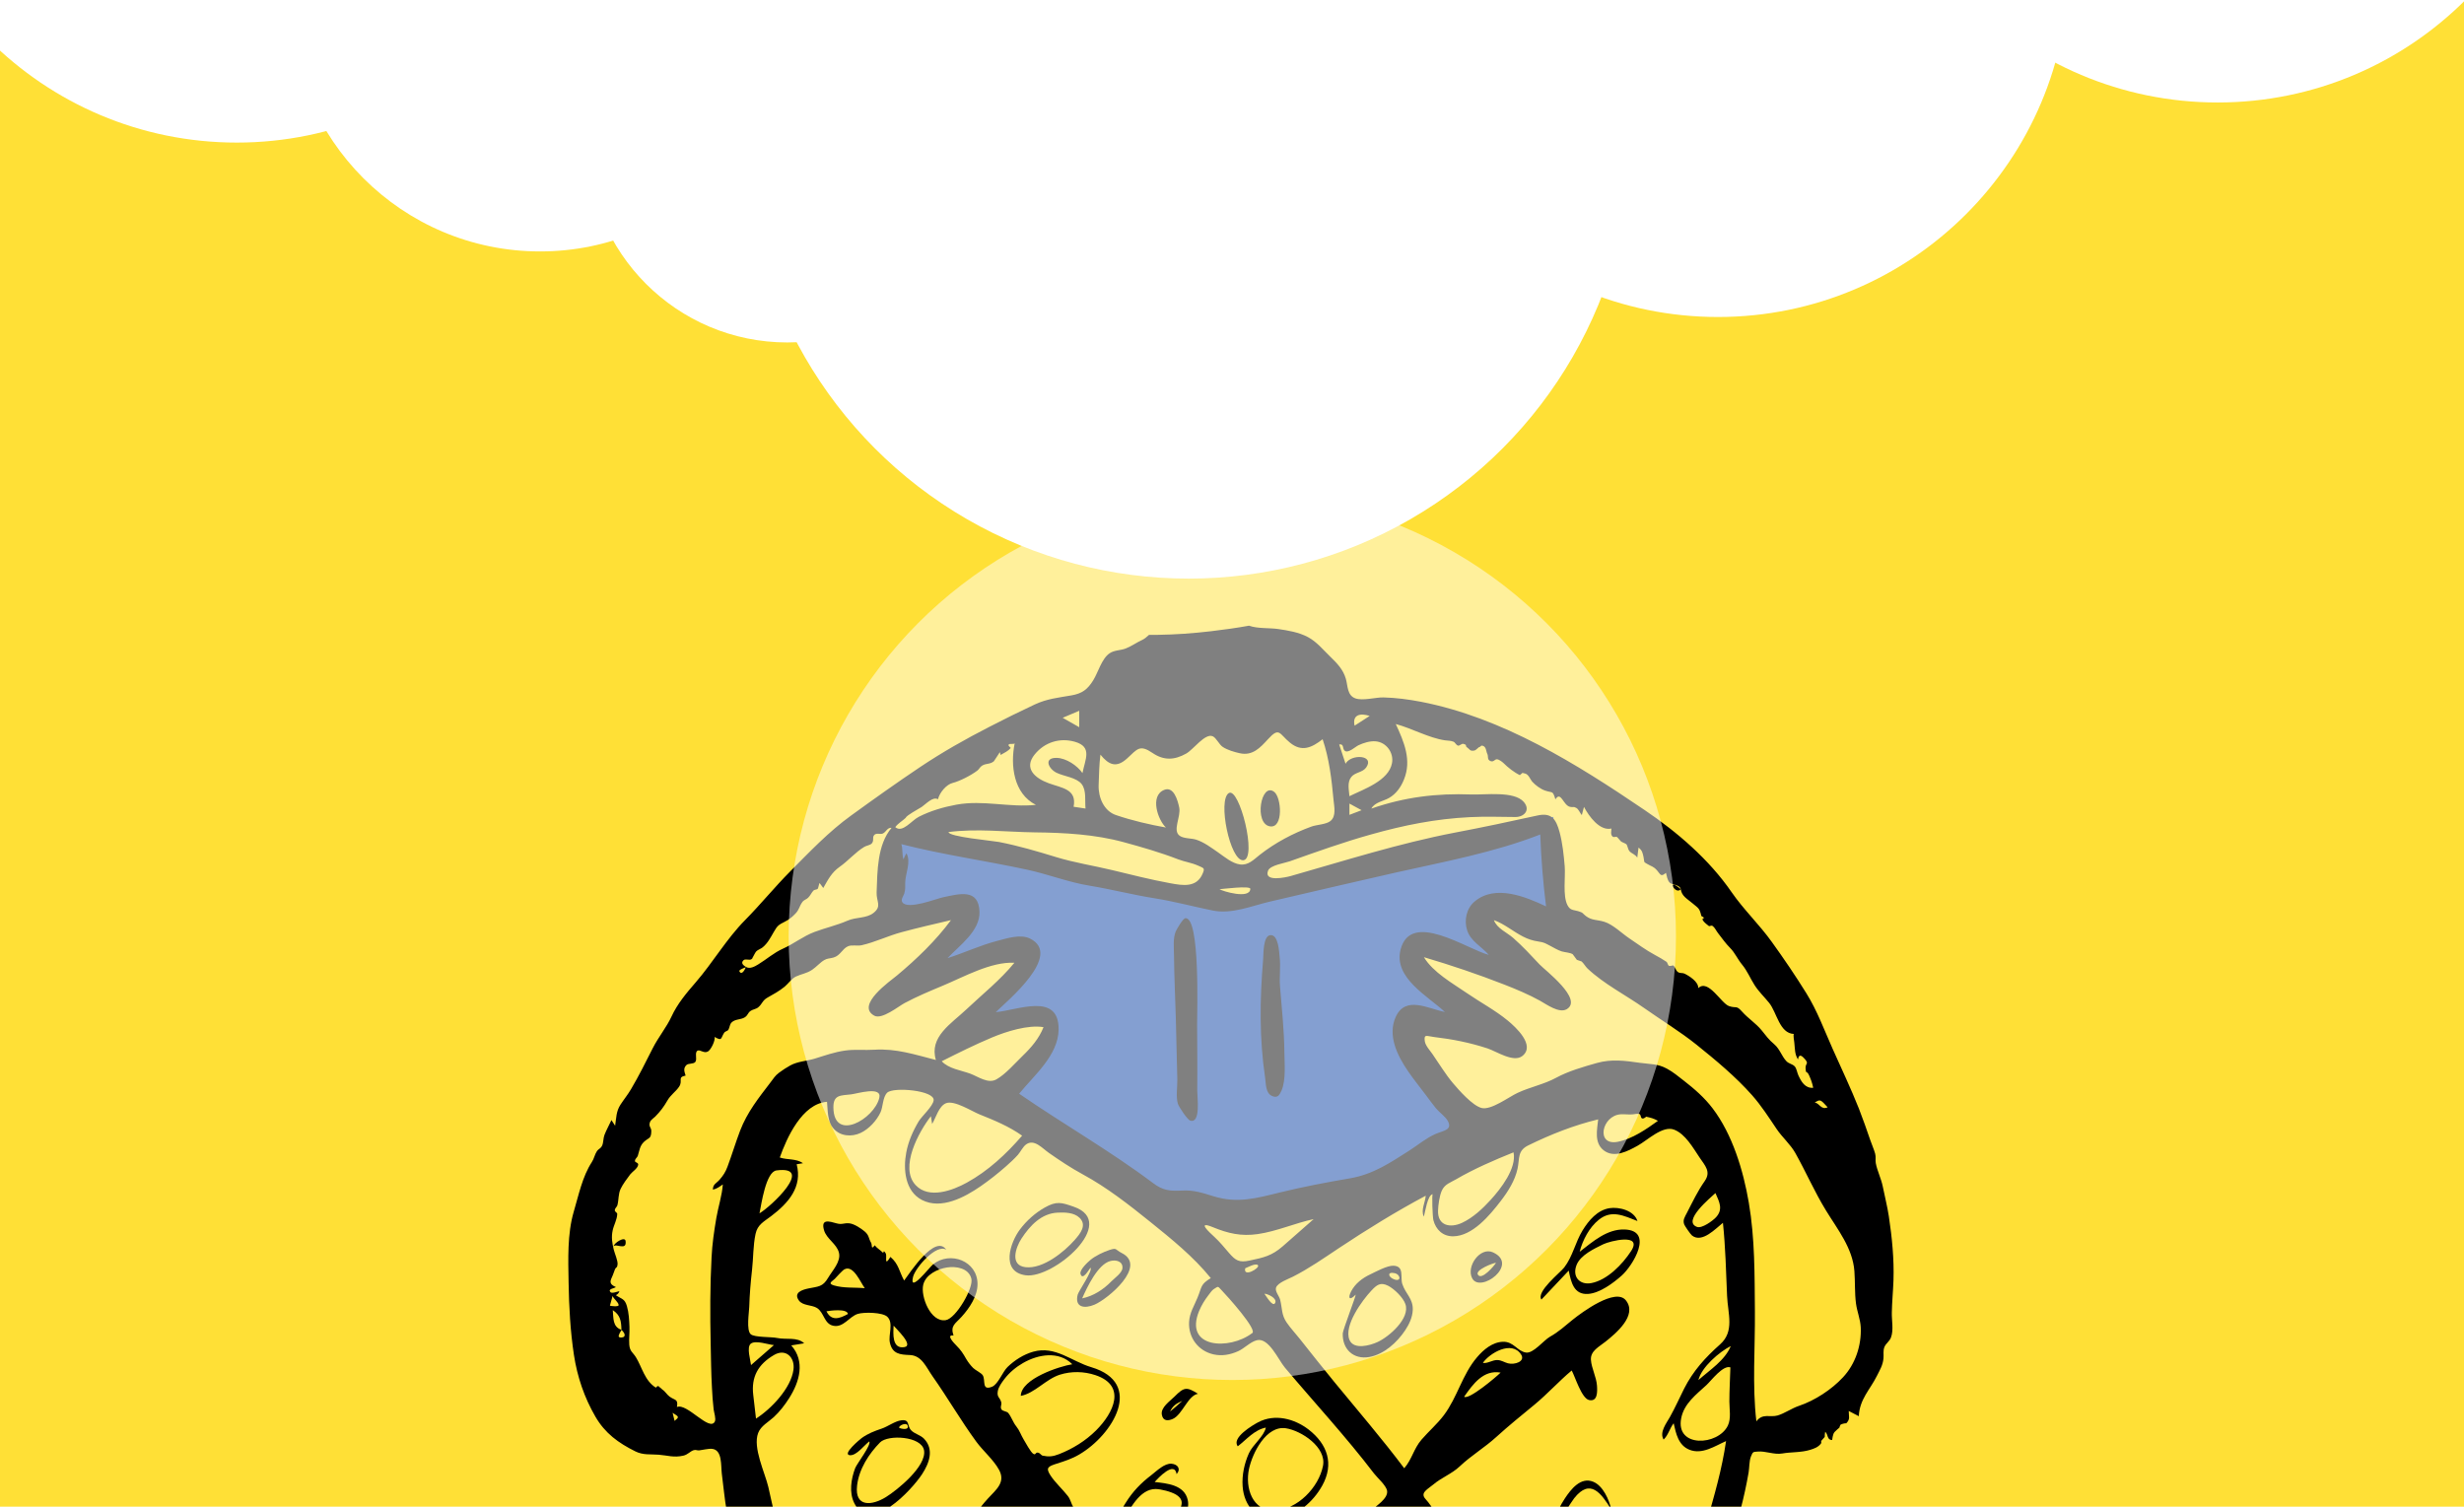 <?xml version="1.0" encoding="utf-8"?>
<!-- Generator: Adobe Illustrator 24.0.1, SVG Export Plug-In . SVG Version: 6.00 Build 0)  -->
<svg version="1.1" id="Layer_1" xmlns="http://www.w3.org/2000/svg" xmlns:xlink="http://www.w3.org/1999/xlink" x="0px" y="0px"
	 viewBox="0 0 3871 2367" style="enable-background:new 0 0 3871 2367;" xml:space="preserve">
<style type="text/css">
	.st0{fill-rule:evenodd;clip-rule:evenodd;fill:#FFE036;}
	.st1{fill-rule:evenodd;clip-rule:evenodd;fill:#FFFFFF;}
	.st2{fill-rule:evenodd;clip-rule:evenodd;fill:#093FA2;}
	.st3{fill-rule:evenodd;clip-rule:evenodd;}
	.st4{fill-rule:evenodd;clip-rule:evenodd;fill:#FFFFFF;fill-opacity:0.5;}
</style>
<title>composition-14</title>
<desc>Created with Sketch.</desc>
<g id="composition-14">
	<rect class="st0" width="3871" height="2367"/>
	<circle id="Oval" class="st1" cx="848.5" cy="2.5" r="392.5"/>
	<circle id="Oval_1_" class="st1" cx="1237" cy="224" r="314"/>
	<circle id="Oval_2_" class="st1" cx="1867.5" cy="212.5" r="696.5"/>
	<circle id="Oval_3_" class="st1" cx="2699" cy="-53" r="551"/>
	<circle id="Oval_4_" class="st1" cx="3484" cy="-390" r="551"/>
	<g id="Character_x2F_reading" transform="translate(-7, 578)">
		<path id="Accent" class="st2" d="M1411.4,737.4c-2.7,43.7-5.4,87.4-8,131.2c17.2-5,126.7-37.2,120-4.5
			c-4.9,23.4-35.6,48.8-51.3,65.1c-14.4,15-29.3,29.6-44.5,43.8c28-10.7,56.3-20.9,84.7-30.4c21.5-7.2,43.2-14.2,65.3-19.6
			c8.2-2,30.3-10.2,38-4.6c20.3,14.6-90,122.4-105.1,137.5c21.4-9.9,43.2-19,65.5-26.7c16.1-5.6,65.7-27,79.9-8.7
			c15.2,19.5-22.5,64.3-32.9,78.6c-15,20.4-31.2,39.9-48.2,58.6c70.8,63.6,154,120.1,242.5,155.3c64.9,25.8,128.7,32.3,197.2,18.2
			c70.4-14.5,137.9-42.4,202-74.3c37.7-18.7,74.9-39,110.3-61.7c-14.6-17.8-28.8-35.9-42.6-54.3c-19.7-26.3-43.8-55-55-86.3
			c-11-30.6,30.2-24.6,49.9-23c28.6,2.4,57.1,7.5,85.1,13.6c-19.8-13.8-39.3-28.1-58.3-42.9c-24.8-19.3-58-41.1-74.2-68.8
			c-14.3-24.4,17.1-18.2,31.6-15c34.6,7.6,68.3,20.6,101.3,33.3c24.2,9.3,48.2,19,72,29.2c-14.8-12.8-29-26.3-42.7-40.2
			c-18.4-18.7-43.3-41.6-51.6-67.4c-16.8-52.5,96.4-12.9,115.7-4.8c-3.6-54.4-7.1-108.9-10.7-163.3
			c-149.9,39.9-299.8,79.8-449.7,119.6c-16.2,4.3-36.5,13.7-53.4,14.2c-15.3,0.5-33.8-6.4-48.7-9.3L1624.1,778
			C1553.2,764.4,1482.3,750.9,1411.4,737.4"/>
		<g id="Ink" transform="translate(815.488, 150.239)">
			<path class="st3" d="M2238.6,2410.4c-35.6-48.3-85.8-85.9-133.3-122.2c-21.5-16.4-45.2-28.8-66.9-45.2
				c-24.6-18.6-49.5-36.5-77-50.6c-52.2-26.6-109.1-45.1-158.3-76.5c-24-15.3-50.3-30.1-72.9-47.3c-9.9-7.6-18.7-17.2-27.6-25.9
				c-8.3-8-26.2-19.7-29.5-31.5c13.9-2.3,21.7-15.7,34.1-17.1c4.1-0.5,29.6,6.3,26.1-6.1c9.3-0.2,10.3-0.4,18.1-2.4
				c3.2-0.8,7,0.5,10.3-0.7c5-1.8,8.4-6.8,13.4-8.8c3.6-1.4,16.8,0.2,18.8-1.6c5.5-4.7-0.3-4.3-3.6-10.1c10.7-0.3,18,5.1,28.7-0.6
				c3.3-1.7,6-5.8,9.2-7.8c5.6-3.7,7.6,2,11.4-5.6c3.6,10.6,3.5,7.7,12.1,4.5c8.6-3.1,14.8-5.3,24.6-6.1c23.4-1.9,46.9,1,70.2-0.7
				c8.5-0.6,15.8-2.5,24.3-1.4c7.5,1,5.2,6.2,11.4-0.8c1.4-1.6-3.2-6.1-1-8.4c1-1,4.2-0.3,5.4-0.8c10.9-4.8,10.9,1.9,12.9,10.5
				c6.4-1.5,12.9-2.9,18.5-6.6c-2.8-2.5-7.5-5.3-4.8-9.8c9.2,3.5,15.2,1.9,10.6,12c9.3,3.1,11-0.9,19.3-1.8
				c4.9-0.5,11.8,2.5,15.9-1.4c4.5-4.3-2.6-9,5.6-12.7c1.7,0.9,2.9,2.2,3.8,3.9c4.4,1.3,3.6,3.1-2.4,5.2c16.2,8.4,12.4-1,19.2-10.9
				c1.6-2.3,8.6-9.4,11.8-6c4.9,5.2-5.1,6.9-2.9,12c3.7,9,16.5-2.5,20.5-7.1c3-3.4,4.2-10,7.4-12.6c4.5-3.6,10.9,1.9,16.5,1
				c25.6-4.5,49.7-38.9,30.5-61.9c-5.2-6.2-9.6-5-15.7-8.9c-6.1-3.9-9.5-10.5-14.4-16c-11.2-12.6-24.9-22-40.5-28
				c-36.3-14-75.3-24.2-113.4-31.7c-17.6-3.5-36.4-8.8-54.4-8.8c-10.6,0-26.6,8.3-36.6,4.3c-19.3-7.7,9-47.1,13.7-59.8
				c13.8-37.4,24.1-77.3,30.9-116.5c1.3-7.7,0.8-17.6,3.6-25c3.2-8.4,3.9-7.2,10.7-7.9c12.3-1.2,25.7,5.2,38.5,3
				c14.2-2.5,29.5-1.3,43.8-5.7c6.6-2,12.7-4.2,17-9.8c1.4-1.7-0.2-3.3,0.7-4.5c0.3-0.4,5.2-5.7,5.3-6c0-2.7,0.2-5.4,0.7-8.1
				c5,4.1,2.5,12.8,10.9,13c1.5-9.2,1.5-11.1,7.6-16.2c-0.5,0.4,4.6-3.9,3.9-3.4c0.3-1.6,0.9-3.2,1.8-4.6c2.8-1.4,5.8-2.1,9-2.2
				c6.5-6.7,3.8-10.3,3.8-19.3c5.3,2.7,10.5,5.5,15.8,8.2c1.3-26.8,17.6-41.5,28.4-63.2c4.6-9.3,9.3-16.5,10.4-27.6
				c0.6-6.4-1-12.1,1.6-18.2c2.4-5.5,7.8-8.5,10.1-14.5c4.5-11.8,1.1-26.9,1.4-39.1c0.3-17,2-33.9,2.6-50.9
				c1.1-33.3-2.3-67.6-7.3-100.6c-2.4-15.8-6.4-31.1-9.5-46.7c-2.6-12.8-8.8-24.8-11-36.8c-0.9-5,0.5-9.4-1-14.9
				c-2-7.2-5.3-14.3-7.7-21.4c-5.7-16.5-11.4-33-17.8-49.3c-12.5-31.5-27.1-62.1-40.9-93.1c-13.3-29.7-24.4-60.4-41.7-88.2
				c-17-27.4-35.3-54.3-54.1-80.4c-19.5-27.3-44.2-50.7-63.2-78.2c-35.6-51.7-85.2-94.3-137.1-129.4
				c-107.1-72.6-222.8-145-351.2-169.9c-19.4-3.7-39-6.3-58.7-6.8c-12.2-0.3-32.5,5.6-44.1,1.5c-13-4.6-11.8-19.2-15-30.6
				c-4.2-14.7-13.6-24.3-24.3-34.7c-11.3-10.9-21.5-23.7-35.5-31.1c-14.2-7.5-31-10.3-46.8-12.6c-13.2-1.9-32.6-0.4-45.5-5.2
				c-19.8,3.6-39.7,6.3-59.7,8.7c-27.9,3.3-56,5.3-84.1,5.7c-4.4,0.1-8.9,0.1-13.3,0c-3.7,3.5-7.5,6.5-10.8,8
				c-8.8,4-16.8,9.9-25.8,13.4c-8.1,3.2-18,2.5-25.3,7.5c-12.7,8.6-18,30-25.8,42.5c-8.8,14.2-17.3,20.8-34.2,23.7
				c-21.1,3.7-38.1,5.2-57.7,14.3c-24,11.2-47.7,23-71.2,35.1c-38,19.5-73.4,39.5-108.7,63.1c-36.9,24.7-72.9,50.4-108.5,76.2
				c-35.3,25.5-64.9,56.8-95.5,87.6c-24.8,24.9-46.5,51.8-71.1,76.7c-29.1,29.4-50.5,66.5-77.5,97.7c-14.8,17.1-28.9,33.8-38.2,54
				c-7.5,16.3-20.6,32.3-29.3,49.4c-11.1,21.9-21.7,43.4-34.2,64.5c-5.1,8.7-11.2,16.1-16.6,24.4c-6.9,10.6-6.5,20.8-8.4,33.1
				c-1.9-3-3.9-6-5.8-8.9c-3.5,7.7-7.8,15.3-10.9,23.2c-2,5-1.6,12.2-3.6,16.6c-2.5,5.5-5.5,4.8-8.5,9.4c-3.3,4.9-4.3,11.6-7.8,16.8
				c-14.9,22.9-20.7,51.9-28.4,77.9c-10.3,35-8.7,75.2-8.1,111.3c0.6,38.1,2.7,76.2,8.4,113.9c5.2,34.1,16.3,66.9,33.7,96.8
				c15.1,26.1,36,41.3,62.8,54.6c12.3,6.1,23.7,4.2,36.6,5.2c14.1,1.1,23.7,4.9,38.7,1.5c7.2-1.6,10.6-6.8,16.3-8.6
				c3.5-1.1,5.4,0.7,8.8,0.3c4.8-0.6,14.9-3,20.2-2.4c16.3,1.8,13.6,26.5,15.2,39.1c2.5,19.4,4.3,39,7.6,58.3
				c7,40.6,22.2,78.5,31.1,118.4c-41.5,5.1-77.1,12.8-115.9,28.5c-39,15.7-78.4,21.1-119.5,28.9c-38.4,7.3-75.3,21-106.1,45.8
				C8,1878.6-7,1892.1,3.6,1911.3c6.8,12.2,19,15.3,29.5,22.4c2.1-2.7-4-8.4-5.2-10c8.9,1.8,8.6,5.9,15,9.5c5.6,3.1,10.3,3,16.5,5.2
				c15.1,5.4,22.5,18.9,37.4,22.7c4.7,1.2,10.8,4.1,15.6,4.9c5.8,1,10.1-1.5,15.9-0.5c3.2,2.1,6.6,3.6,10.2,4.5
				c2.4-1.1,4.8-2.3,7.1-3.5c8.4,0.9,13.6,6.2,20.4,10.5c0.5-5.5-0.2-11.1,5-14.7c2,5.3-1.2,8.7,4.3,12.3c7,4.6,16.2-1.2,22.4-4.1
				c1.8,17.7,42.7,16.6,55.7,16.4c18-0.3,35.9-7.5,54-3.5c9.2,2,19.1,4.1,28.3,6.8c11.1,3.2,24.5,6,35.4,10
				c4.3,1.6,9.6,6.7,14.3,6.3c3.7-0.3,4.7-5.7,8.9-5.5c4.8,0.2,6.5,5.6,10.7,7.2c6.3,2.4,12-2.2,18,0.1c2.1,0.8,5,4.4,7.8,5.6
				c4.2,1.8,12.4,1.8,17,2.7c6.6,1.2,12.4,0.4,18.1,0.8c4.5,0.3,4.4,3.4,6.6,3.6c2.5,0.2,6.8-8.3,10.2-9.6
				c4.9-1.8,13.7,2.5,18.7,3.3c-36,48.8-79.4,91.9-126.4,129.6c-50.7,40.7-102.7,81.4-157.1,117.1c-49.4,32.4-97.2,60.5-135.5,106.2
				c-32.3,38.6-83.7,79.9-75.8,135.8c7.9,55.9,68.6,78.6,117.3,89.3c61.2,13.4,124.2,8,185.5,15.6c26.2,3.2,55.2,1.5,81.6-1.2
				c31.1-3.2,57.8-23.5,84.5-38.2c48.1-26.4,89.2-61.7,136.6-88.9c59.3-34.1,118-70.2,183.1-93c30.3-10.6,61.4-22.7,85.8-44.6
				c3.6-3.3,6.3-8.2,10.4-10.8c7-4.6,8.8,0.1,12.9-1.3c3.1-1.1,6.1-4.4,8.8-5.4c6.8-2.6,9.9-1.5,17.5-1.5
				c-6.6-3.8-12.6-13.5-5.8-21.5c11.7-13.6,13.7,8.1,18,13.2c3.7-4.8,2.3-9,1.3-14.4c3.1,2.1,6.3,4.1,9.4,6.2
				c-2.2-10.5-0.1-20.1,5.5-29.3c5.1-8.4,6.4-7.2,7.8-18.9c15.9,14.5,19-20.7,20.5-33.6c1.4-12.5,0-21.4,8.2-32.3
				c8.8-11.7,22.2-19.1,33.4-28.2c17.7-14.4,37.1-32.5,61.5-18.7c19.3,10.9,29.8,37.5,47.8,51.2c11,8.3,22.5,9.2,29.5,22
				c5.7,10.4,7.5,22.9,12.8,33.6c12.9,25.9,31.5,55.6,52.8,75.5c19.8,18.5,45.1,18.4,68.3,29.9c22.9,11.4,46.7,23.7,70.9,31.9
				c26.5,9,55,12.8,80.8,23.7c13.3,5.6,25.1,14.1,38.5,19.4c14.4,5.8,29.6,9.9,44.2,15.2c57.9,21,114.6,46.8,175.4,58.5
				c27,5.2,52,19.2,79.1,22.2c11.7,1.3,21.2,2.9,32.6,5.8c17.9,4.6,14.1,7,20.7,21.9c10.8,24.6,37.3,10,57.7,10.6
				c32.7,1,64.9-4.3,97.5-4.5c57.1-0.4,112-6.9,167.2-25.6C2221.6,2518.3,2284.6,2473,2238.6,2410.4z M1851.8,1715
				c-13.7,29.3-26.1,64.6-51.4,86.2c-5.6,4.7-29.2,23.2-38.2,20.1c-7.6-2.6-3.4-18-2.1-24.7c6.7-33.5,18.4-54.6,45.6-76
				c11.3-8.9,25.7-20.2,40.2-22.4C1861.6,1695.9,1857.1,1703.7,1851.8,1715z M1872.2,1664.6c-6.4,22.1-13.1,16.4-33.2,20.7
				c-20.2,4.3-34.1,21.4-51.9,30.6c6.2-13,10-28.9,20.3-39.5c2.4-2.4,17-7.3,8.7-12.9c-7.3-4.9-17.8,11.1-20.9,15.5
				c-15.4,21.5-26.1,47.8-35,72.6c-4.4,12.2-7.9,24.6-9.9,37.3c-1.8,11.4,0.1,23.3-1.7,34.4c-3,17.9-27.3,17.9-41.9,22.6
				c-13.2,4.2-26.4,8.7-40.1,10.9c-11.9,1.9-24.2-1.6-35.7,0.7c-12.5,2.5-18.1,9.9-32.3,8.3c-11.6-1.4-22.4-6.7-34.1-7.2
				c-11-0.5-21.9,3.3-32.8,0.2c-11-3.1-10.5-4.3-8-15.1c1.6,2.9,3.1,5.8,4.7,8.7c4.4-3.4,7.4-13.9,10.1-18.8
				c4.2-7.6,7.6-10.3,6-19.7c-2.3-14-14.9-24-17.8-37.3c-3-13.9,7.3-25.3,13.4-36.9c8.3-15.9,8.2-27.7,1.2-44.1
				c5.3,1.4,10.5,2.8,15.8,4.2c-7.2-15.6-31.6-9.3-43.9-4.7c-6.2,2.3-15.9,11.5-22.5,11.2c-9.1-0.3-13.8-12.3-17.8-18.9
				c-11.3-19.1-24.2-37.9-37.6-55.6c-3.7-4.9-8.5-8-7.2-13.5c1.1-4.7,11.6-11.4,15.1-14.3c12.8-10.9,29.2-16.9,41.3-28.3
				c18.2-17.3,39.3-29.6,57.9-46.6c19.4-17.6,39.4-33.8,59.7-50.5c20.5-16.9,38.3-36.8,58.6-53.8c5.3,9.6,15.5,43.7,27.2,46.4
				c13.6,3.1,13.2-13,12.5-22.7c-1-13.8-8.6-27.2-9.5-40.4c-0.9-14.1,12.7-20.4,22.9-28.6c15.8-12.6,50.8-41.3,32-64.9
				c-16.2-20.3-68.9,18.7-83.5,30.4c-12.4,10-21.9,19-35.8,26.8c-9.8,5.5-26.2,26.8-37.8,24.8c-13.8-2.3-19.2-17.4-36-16.9
				c-16.5,0.5-30.5,12.3-40.7,24.3c-23.1,26.9-31,63-52.1,91c-10.4,13.8-23.8,25.3-35.1,38.4c-12.4,14.4-15,30.9-27.2,45
				c-34.9-46.5-72.9-90.5-109.7-135.4c-18.4-22.4-36.4-45.2-54.4-67.9c-6.7-8.5-14.3-16.5-20.5-25.5c-8.5-12.3-6.9-22.1-10.3-35.8
				c-1.5-6.1-8.4-13.3-6.5-19.1c2.5-7.8,19.9-13.9,26.2-17.1c25.7-13,48.9-29.3,72.8-45.2c44.3-29.4,89.1-57.1,136.2-82.2
				c-0.8,10.8-7.9,22.1-3.1,32.9c2.2-6.3,5.7-34.1,14.1-35.3c-1.6,0.2-0.3,35.7,1,40.8c3.9,15.1,15,25.5,31,25.4
				c30.5-0.2,57.8-33.3,74.7-55.3c11.5-14.9,22.5-32.2,26.5-50.8c3.6-16.7-0.4-28.3,17-36.8c35.6-17.4,71.6-31.6,109.7-40.8
				c-1.7,16.4-6.5,36.6,8.5,48.5c16.5,13,38.1,1.4,53.6-7.2c15.4-8.5,39.1-32,57.1-25.2c17.8,6.7,30.1,29,40.1,43.8
				c8.8,13,18.3,22.4,8.1,37c-11.4,16.3-18.8,32.2-27.9,49.8c-3.5,6.8-6.8,11.2-4.4,18.2c0.8,2.3,9.9,15.7,12.4,17.6
				c15.8,12.3,37.2-11.1,48.5-20c4,38.3,4.9,76.4,6.5,114.7c1.2,28.1,12.1,55.8-11,76.3s-42.3,41.6-56.4,69.4
				c-7.5,14.9-14.2,30.1-22.4,44.7c-5.4,9.7-16.9,24-9.9,35.4c7.4-7,9.6-17.7,15.8-25.6c3.7,16.4,7.4,34.6,24.8,41.6
				c20,8,39.8-5.8,57.5-13.6C1896.9,1579.4,1884.6,1622.1,1872.2,1664.6z M1516.6,1755c-4.8-8.6-17.9-21.5-15-32.6
				c2.3-8.5,22.7-19.9,31.2-15C1544.2,1713.9,1527.7,1756.4,1516.6,1755z M1478.5,1795.5c-15,0.8-7.5-21.7-6.1-30.8
				C1476.1,1771,1495.2,1794.5,1478.5,1795.5z M1549,1428.1c-7.2,7.2-50.3,43.5-57.3,37.9C1505.8,1445.9,1522,1423.4,1549,1428.1z
				 M1521.1,1412.9c10.5-15.3,45.3-36,60.1-13.2c7.1,11-10.2,16.6-20.7,13.8c-5.6-1.5-10.2-4.9-16.4-5.1
				C1536.3,1408,1528.6,1414.2,1521.1,1412.9z M1406.4,1671.8c-8,19.1-71.9,46.8-60,8.3c5.3-17.1,10.2-30,30.2-31.3
				C1388.1,1648,1413.5,1655,1406.4,1671.8z M1154.6,1252.1c-16.2,3.4-21.7,0.3-32.4-12.1c-7.2-8.4-14.3-17.1-22.5-24.7
				c-8.3-7.7-28.9-26.3-2.7-15.6c23.9,9.8,44.3,14.6,70.6,10.8c30-4.4,58-17.1,87.7-23.5c-16.2,14.2-32.4,28.5-48.6,42.7
				C1189.4,1244.8,1176.4,1247.5,1154.6,1252.1z M1194.8,1318.7c-3.7,7.4-14.2-11.1-16.9-14.5
				C1182.8,1304.2,1198.5,1311.2,1194.8,1318.7z M1147.8,1264.2c3.3-1.1,17-9,20.1-4.6S1144.2,1279.4,1147.8,1264.2z M1158.3,1366.4
				c-35.5,26.7-107.1,23.8-83-35c3.7-8.9,8.8-17.3,14.7-24.9c2-2.5,5.5-7.8,8.3-9.5c7.9-4.8,5.7-5.3,13.2,2.6
				C1118.1,1306.4,1169,1362.4,1158.3,1366.4z M677.5,1005c13-5.4,40.9,12.7,52.7,17.4c23.2,9.3,46.6,18.9,67.1,33.5
				c-25,28.9-53.3,55.3-86.9,73.8c-22.1,12.2-59.4,26.2-80.3,4c-26.2-27.8,5.3-84.6,23.9-108.4c0.6,4.1,1.2,8.2,1.9,12.2
				C661.7,1028.1,666.3,1009.7,677.5,1005z M671,939c26.1-13.1,52.3-26.2,79.3-37.5c22.3-9.3,56.2-20.1,80.6-16.1
				c-6.9,17.7-19.4,32.2-32.9,45.2c-11.9,11.5-26.8,28.9-41.2,36.9c-13.1,7.3-28.3-4.3-41.2-9.1C701.3,953.2,681.8,950.7,671,939z
				 M792.6,990c23.5-29,61.5-60.3,62-100.8c0.8-59.6-65.4-29.9-98.7-27.4c17.6-17.3,106-89.8,53.7-115.6c-15-7.4-36.4-0.2-51.5,3.7
				c-26.8,6.9-51.7,18.8-78,27.1c18.8-20,51.3-42.7,50.2-73c-1.3-36.9-31.6-28-57.7-22.5c-10.1,2.1-55,20-63.4,7.8
				c-3.1-4.4,1.9-10.1,3-14c1.9-7,1.3-9.4,1.4-16.6c0.1-14.4,9.7-33,1.9-46.4c-1.8,3-3.3,6.2-4.6,9.5c-2.6-7.8-0.8-16.1-3.4-23.9
				c65.3,16.7,131.8,25.9,197.6,40.1c33.3,7.2,64.6,19.7,98.4,25.2c34,5.6,67.5,14.3,101.6,19.7c31.1,4.9,60.9,13.1,91.7,19.3
				c30,6.1,60.8-7.3,90.1-14.1c65.7-15.2,131.3-30.7,197-45.5c75.9-17,154.8-31.5,227.4-59.9c1.4,37.8,4.4,75.5,9.1,113
				c-32.1-15.2-79.7-34.9-112.1-7.8c-13,10.8-17,29.6-11.8,45.5c5.6,17.3,22.7,25.4,34,38.5c-34.3-8.8-122.9-70.8-138.7-8.1
				c-11.1,44.3,43.2,72.9,69.7,97.8c-26.4-5.2-61.7-26.2-77.2,7.6c-13.4,29.3,2.7,61.2,19.2,85.3c8.9,13.1,19,25.4,28.5,38.1
				c5,6.7,9.9,13.5,15.2,20c5.3,6.5,15.3,13.4,19,20.4c7.5,14.2-7.6,15-19.4,20.2c-14.7,6.4-27.2,17.1-40.6,25.7
				c-30.7,19.6-57.5,37.8-93.8,44c-37.3,6.4-73.3,13.2-110.1,22.2c-36.7,9-66.7,17.6-104.3,6c-17.1-5.3-31.1-10-49.2-9
				c-19.1,1-30.2,0.1-45.9-11.8C935.5,1079.7,862.3,1038,792.6,990z M1107.4,668.7c4.1-0.2,48.6-6,48.4-0.5
				C1155.1,684.9,1111.9,671.8,1107.4,668.7z M1479.5,1124.2c27.5-16.1,60.2-30.2,89.8-42.1c5.2,25-20.2,57.4-35.8,74.5
				c-12.6,13.9-27.9,28.2-45,36.2c-18.5,8.6-38.7,4.8-37.8-19.4c0.3-8.8,2.3-23.1,5.9-31.1
				C1461.3,1131.9,1470.1,1129.7,1479.5,1124.2z M1738,1022.3c5.9-0.3,11.7,0.6,17.5,0.2c5.8-0.4,6.4-1.4,11.8-0.7
				c0.6,0.8,1.1,1.7,1.7,2.5c0.7,5.6,3.7,6.2,8.7,1.8c7.1,1.6,11.7,2.6,18.5,6.5c-18.3,13.2-40.5,28.5-63,32.9
				C1697.9,1072.5,1707.7,1024,1738,1022.3z M1886.5,1146.1c6.2,13.9,12.4,25.5,0.9,38c-5.2,5.6-22.1,17.9-29.7,15.2
				C1833.1,1190.5,1879.9,1152.4,1886.5,1146.1z M1906,1511.4c-15.3,31.7-82.5,35.3-73.3-11.6c4.5-23,23.4-37.1,39.7-52.1
				c7.5-6.9,25.9-31.8,37.6-27.8c-0.5,17.9-1.6,35.8-1.6,53.7C1908.4,1485.5,1911.4,1500.1,1906,1511.4z M1859.7,1439.9
				c5-20.5,33-44.4,50.9-53.5C1901.6,1408.8,1877.6,1424,1859.7,1439.9z M2104.8,1268.6c1.3,16.9,0.3,34.1,2.5,50.9
				c1.7,12.8,6.9,24.8,7.5,37.7c1.2,28.4-8.4,57.4-27.8,78.2c-18.3,19.7-44.6,36.7-69.3,45c-11.2,3.7-22.8,12-33.6,15.1
				c-12,3.4-23.4-4-33.3,9.2c-6.6-56.7-1.8-115.9-2.3-172.9c-0.5-57.1,0.1-114.3-9.6-170.8c-8.6-50.3-25.6-107-56.9-148.1
				c-12.7-16.7-28.4-30.4-44.9-43.2c-8.6-6.7-17.1-13.8-26.7-19c-14.7-8.1-27.2-7-43.1-9.3c-22.8-3.3-44.1-6.1-67,0.3
				c-21.3,6-44.9,12.8-64,23.2c-19,10.4-41.2,14.6-60.9,23.9c-13.5,6.3-41.4,27.4-56.3,23.6c-14.4-3.7-35.8-28.2-45.1-39.2
				c-11.8-14-21.5-30.3-32-45.4c-3.7-5.3-11.2-13.5-12.1-20.3c-1.7-11.8,3.1-8,14.4-6.6c29,3.4,56.3,8.8,84.1,17.9
				c13.8,4.5,40.9,22.9,54.8,11.9c21.1-16.8-11-45.7-22.7-55.4c-20-16.5-43.3-28.8-64.7-43.5c-22.7-15.6-52.7-32.3-67.3-56.3
				c42.7,12.6,85.3,27,126.7,43.2c18.9,7.4,37.7,15.3,55.5,25.1c10,5.5,30.2,20.5,42.2,13.4c26.2-15.6-33.9-61-42.6-70.2
				c-13.5-14.4-26.7-28.7-41.5-41.7c-10-8.8-25.7-15-30.3-28c16.6,6,30,17.8,45.5,25.7c8.1,4.2,15.5,6.6,24.5,7.9
				c9.6,1.4,10.7,2.9,18.3,6.7c5.9,3,11.9,6.9,18.5,8.9c4.7,1.4,12.9,1.7,17,4.4c2.1,3,4.3,5.9,6.5,8.8c2.5,0.7,5,1.6,7.4,2.5
				c3.6,3.2,5.8,7.7,9.3,11.1c25.7,24.3,60.1,41.7,89,62.1c27.3,19.3,56.2,36.7,82.4,57.7c30.1,24.2,61.4,50.2,87.1,79.2
				c14.5,16.4,26.4,35,38.6,53.1c8.8,13.1,21.6,24,29.3,37.6c16.6,29.5,30.4,61.4,48.3,90.5
				C2078.3,1203.1,2102.1,1232.5,2104.8,1268.6z M2062.8,1011.3c-10.3,4.9-12.9-6.8-20.4-7.4
				C2051.2,998.6,2051.2,998.6,2062.8,1011.3z M1384.3,409.2c25.4,6.8,51.7,21.8,77.2,25.6c5.4,0.8,8.8,0.3,13.5,2.2
				c2.9,1.2,3.8,5.3,7.4,6.2c1.7,0.4,5.9-3.5,7.9-2.9c7.8,2.2,1.6,2.8,6.5,6c3.9,2.5,3.6,5.8,10.7,4.6c3.2-0.5,6.6-5.4,8.3-5.6
				c2.1-0.2,1.6-2.8,4.9-2c5.9,1.4,5.4,9,7.4,12.8c2.1,4-0.9,9.3,5.5,11.5c4.8,1.6,6-3.4,10.1-3c2.5,0.2,7.6,3.8,9.8,5.9
				c7,7,16.7,14.7,26.1,19.2c-0.9-0.9,4.5-3.2,3.2-3.7c-0.9-0.4,4.8,1,4.7,1c5.5,1.2,8.3,9.6,11.1,12.7c5.1,5.6,13,11.5,20.1,14
				c12.3,4.3,11.9-0.8,16.4,13.8c8.7-13.7,12.1,9.3,22.9,11.8c5.6,1.3,5-1.1,10.1,1.8c3.5,2,5.8,8.2,8.5,11.2
				c1.1-4.3,2.3-8.6,3.4-12.9c7.8,14.8,24.7,38.2,43.1,34c0,4-1.7,8.9,1.5,12.3c2.2,2.4,5.7-0.3,7.4,1.1c1.5,1.2,5.1,6.1,6.2,6.9
				c2.2,1.6,6.3,2.7,8.3,4.3c1.7,1.4,2.6,8,4.5,10.4c3.6,4.5,9.8,5.4,12.7,10.8c0.7-5.3,1.3-10.6,2-15.9c5.8,4.5,6.3,8,7.8,14.6
				c2,9.4-0.7,7.2,5.8,11.1c6.3,3.9,9.7,3.5,15.5,10.2c5.7,6.6,5.8,10.7,14,3.8c1.5,5.1,2,11.7,6.1,15.6c3.1,3,15.9,3.1,17.1,10
				c-24-20.3-8.2,10.5,0,0.1c1.7,11.2,9.9,14.8,19.3,22.8c8.7,7.4,10.2,6.9,13.1,19.4c-0.1-0.3,4.4,2.5,4.7,3
				c-8.5,1.2,4.7,10.7,6.9,12.5c1.6,1.3,3.7-1.8,6.4,0.3c3.1,2.3,5.6,7.7,8.1,10.9c6.8,8.7,11.9,16.2,19,23.3
				c7.7,7.7,11.5,17.3,18.9,26.3c8.2,9.9,12.7,21.4,19.6,32.2c6.6,10.3,15.3,18.5,22.9,27.9c12.1,15,16.2,47.9,38.8,48.8
				c-1.3,1.4,0.5,11.6,0.7,13.5c1.1,9.3,0.4,18.2,5.8,26.6c1.3-9.6,6.3-5.9,10.6-0.9c7.2,8.4,0.9,6.3,1.3,14.7
				c0.5,10.3,1.6,2.3,5.6,11.3c3.1,7,4.8,11.6,6.4,19.4c-12.7,1-18.6-9.4-23.3-19.5c-2-4.2-2.7-11.2-6.1-14.5
				c-3.7-3.5-8.8-3.8-12.6-7.7c-7.3-7.5-10.5-19.3-19.1-26.6c-9.7-8.3-11.9-12.2-20-22.1c-8.9-10.9-21.2-18.6-30.6-29.2
				c-9.4-10.6-8.6-4.8-20.4-8.7c-12.5-4.1-32.7-43.4-48.5-28.3c0.6-9.9-14.2-19.2-21.7-22.8c-3.2-1.5-7-0.1-10.3-2.5
				c-3.5-2.5-3.8-7.4-7.3-10.4c0,0-5.4,1.3-6.5,0.8c-2.2-1.1-2.3-5.2-4.2-6.5c-5.5-3.7-12-7.5-17.9-10.6
				c-14.2-7.6-26.7-16.9-40.3-26.1c-11.7-7.8-25.9-22-39.4-26.1c-11.8-3.6-19.3-1.8-28.9-9c-5.3-3.9-3.7-5.3-12.2-7.7
				c-8.1-2.3-12.6-1.1-16.9-9.7c-7.5-15-2.8-44.2-4.2-60.9c-1.5-17.8-3.4-36.1-8-53.4c-5.5-20.5-12.7-31.2-34.7-26.3
				c-43.5,9.6-86.5,18.7-130.2,27c-87.1,16.7-172.7,44-257.8,68.2c-6.5,1.8-42.7,10.1-35.3-8.6c3.4-8.6,26.3-11.8,34-14.6
				c42.1-14.9,84.4-30.1,127.4-42.1c52.4-14.7,101.3-24.6,155.8-27.3c24.1-1.2,47.5-0.4,71.3-0.2c13.7,0.1,24.2-10.9,13.2-23.7
				c-15.2-17.6-61.5-10.9-82-11.7c-55-2.1-105.4,4.1-157.5,22.2c5.5-10.1,18.7-11.5,27.8-16.7c11.1-6.4,18.7-17,23.4-28.8
				C1409.7,466,1397.2,437.1,1384.3,409.2z M1311.5,551.9v-17.7c6.4,3.5,12.7,6.9,19.1,10.4C1324.2,547.1,1317.9,549.5,1311.5,551.9
				z M1343.3,396.5c-7.9,5.1-15.8,10.2-23.7,15.3C1315.7,394.1,1329,391.8,1343.3,396.5z M1304.1,451.2c5.5,4.5,16.8-6.4,21.5-8.6
				c8-3.8,18.2-7,27.2-6.2c16.5,1.4,28.6,17.7,25.6,34.2c-5.1,27.9-44.9,41.1-66.9,52c-0.7-9.9-3.9-21.8,3-30.3
				c6-7.4,17.7-6.9,23.3-14.8c14-19.9-23.9-21.7-32.4-5.9l-10-30.3C1303.5,440,1300,447.7,1304.1,451.2z M917.5,505.1
				c0.6-15.9,0.8-31.9,2.8-47.8c13.3,16.4,25.2,21.3,42,5.9c16-14.7,19.6-22.3,39.9-8.5c17.6,12,34.3,11.4,52.9,0.9
				c11.4-6.4,29.7-32.5,41.7-27.1c5.7,2.6,9.9,12.9,15.7,16.7c7.2,4.8,18.4,8.1,26.8,9.9c19.9,4.4,31.8-8.4,44.3-22.1
				c18.1-19.9,17.6-8.3,34.4,5.4c18.7,15.4,34.4,7.9,51.4-5.3c10.3,30.3,14.2,63.4,17.1,95.1c1,10.7,4.7,25.9-5,33.5
				c-6.8,5.3-21.2,5.6-29.4,8.5c-29.2,10.6-57.3,25.5-81.7,44.7c-9.5,7.5-17.8,16.6-30.8,14.9c-12.4-1.6-24.5-12-34.4-18.9
				c-10.8-7.4-21.8-15.9-34.4-20c-7.4-2.4-19.3-1.5-25.8-6c-12.1-8.3,2.1-30-0.9-44.5c-2.3-11.1-8.6-34.1-23.9-27.6
				c-22.7,9.6-9.5,47.3,3,59c-25.5-4.5-53.7-11.1-78.3-19.5C925.8,546,916.8,524.5,917.5,505.1z M956.8,594.8
				c29,7.9,57.8,16.2,85.7,27c10.1,3.9,21.2,5.3,31.1,9.8c9.4,4.2,10.9,3.8,7.5,12.1c-9.4,23.2-31.7,19.2-51.2,15.6
				c-30.6-5.6-60.5-13.2-90.7-20.5c-29.5-7.1-59.6-11.7-88.7-20.6c-29.8-9.1-58.9-17.7-89.6-23.7c-9-1.8-79.8-8.2-79.2-15.6
				c44.6-5.8,90.5-0.1,135.3,0.5C863.6,579.9,911.7,582.5,956.8,594.8z M887,388.4v25.8c-8.7-4.9-17.4-9.9-26-14.8
				C869.7,395.7,878.4,392.1,887,388.4z M817.1,456.9c15.6-19.1,39.3-26.6,63.1-19.8c27.9,8,16.1,27.5,11.9,49.2
				c-8.1-11.8-25.5-23.5-40.4-23.9c-21.1-0.5-13.1,17-0.5,23.3c11.5,5.7,31.2,7.3,39.5,17.7c8,10.1,4.9,26.6,6.2,38.6
				c-6.2-0.9-12.5-1.9-18.7-2.8c5.2-27.8-17.8-29.2-39.2-37C817.4,494.3,799.3,478.7,817.1,456.9z M614.5,556.5
				c1-3.8,20.2-13.8,25-17c7.1-4.9,17.6-16.8,25.6-12.1c2.7-11,13.5-23.3,23-25.6c10.5-2.6,28.6-11.6,38.9-19.5c3-2.3,4-5.7,7.6-7.8
				c6.2-3.8,12.3-1.7,18.3-6.8c0.9-0.8,9.2-14.4,9.5-14.3c0.4,1.5,0.8,2.9,1.1,4.4c6.3-3.5,11.8-6.2,15.7-10.7c0.9-1-4.9-3.6-3-5.6
				c2.2-2.4,7.2,0.3,9.4-2c-7,34.6-1.8,79.1,33.3,96.7c-41.8,4.5-82.5-8-124.8-0.3c-20.2,3.7-40.8,9.7-59.2,19.1
				c-11.3,5.7-25.7,26.1-36.9,16.2C602.4,565.2,609.2,561.5,614.5,556.5z M359.7,780.2c3-2.7,9,0.7,12.3-1.5c2.4-1.5,1.6-3.1,2.7-4
				c0.2-0.2,3.4-6.7,4.7-8.1c2.3-2.6,7.4-4.2,10.2-6.5c7.9-6.5,12.3-15.1,17.3-23.8c5.9-10.4,7.8-11.6,17.3-16.4
				c6.6-3.3,11.7-7.3,17-12.9c6.2-6.4,5.7-11,10.8-18.1c2.5-3.5,6.1-3.9,9-6.7c3.5-3.3,5.3-8,8.5-11.4c1.4-1.5,5.9-1.5,6.7-2.7
				c1.1-1.6,1.9-7.9,2.9-9.1c1.9,2.6,3.9,5.2,5.8,7.8c7.6-13.3,13.1-24.4,25.8-33.3c13.3-9.3,24.8-23,38.6-31.3
				c3.1-1.9,9.4-2.7,11.8-5.4c4-4.7,0.5-8.8,3.5-12.8c3.3-4.5,9.7-0.9,13.9-2.8c5.3-2.5,6.9-9.6,13.7-8.9
				c-22.6,26.7-22.3,68.2-23.5,101.5c-0.5,14.4,8.5,21.6-4.8,32.1c-11.4,9-27.4,6.3-40.8,12.2c-16.9,7.4-34.9,11.3-52.1,17.8
				c-17.8,6.7-32.1,18.4-49.2,26.1c-15.1,6.8-25.4,16.5-39.2,24.9c-5.1,3.1-13.1,7.7-19.2,3.9C359.5,788.5,354.7,784.7,359.7,780.2z
				 M363.2,791.3c-1.2,3.3-6.4,13.5-10.1,6.4C351.8,795.4,360.7,792.3,363.2,791.3z M154.2,1330c12,7.9,13.3,17.2,13.6,30.9
				C153.5,1356.1,155.5,1342.2,154.2,1330z M149.7,1323c1.4-5.1,2.8-10.2,4.2-15.3c1.7,4.7,9.4,9.9,9.5,14.4
				C163.6,1325.1,151.3,1323.6,149.7,1323z M172.2,1371.3c-1.3,1.8-6.7,2.4-8.3,0.8c-2-1.9,3.2-9.4,4-11
				C169.9,1362.7,174.6,1367.9,172.2,1371.3z M251.3,1504c-1-4.2-2-8-3.1-12.7C258.7,1497.8,258.7,1497.8,251.3,1504z M354.2,1048.2
				c-7.1,18.6-12.8,37.8-19.8,56.5c-3.1,8.3-6.7,13.9-12.5,20.5c-4.8,5.5-10.5,6.9-10.4,15.5c6-1.2,10.7-4.8,15.6-8.2
				c-1.2,17.2-7.3,35.6-10.2,52.7c-3.5,20.5-6.5,41-7.5,61.8c-2.4,45.2-2.4,90.3-1.4,135.6c0.5,23.1,0.7,46.1,2,69.2
				c0.6,11.5,1.3,23,2.7,34.4c0.6,4.6,3.9,14.4,1.9,18.7c-8.1,16.9-44-29.6-59.6-22.7c2.2-12.9-2.9-10.1-11.6-16.4
				c-4.2-3.1-6.9-8.3-11.3-11c-1.3-1.4-2.8-2.7-4.4-3.8c-1.8-2.5-3.7-2.2-5.7,0.8c-17.6-10.5-22.1-32.9-31.5-47.9
				c-4.8-7.7-9.5-8.9-10.4-19.6c-0.7-9.3,0.7-18.8,0.3-28.2c-0.4-10.6-1-22.2-4-32.4c-3.4-11.9-8.2-10.9-17.4-17.2
				c2.8-1.2,4.7-3.3,5.6-6.3c-2.9,0.5-11.9,4.2-14.1,1.5c-4.4-5.1,5.9-5.8,8.6-7.9c-11.6-5.1-9.1-9.3-4.9-18.7
				c1.2-2.7,2.3-6.6,3.3-8.9c2.2-4.9,3.5-1.8,4.2-7.9c0.7-5.8-4.5-17.2-6-23.4c-2.5-10.4-4-19.3-1.7-30.1c1.9-8.8,6.8-16.7,7.2-25.7
				c0.1-2.5-3.8-3.4-3.8-5.8c-0.1-3.6,3.3-5.1,4.1-8.4c2.2-8.4,1.2-17.3,5-25.4c3.4-7.2,10.3-16.5,15.1-22.8
				c3.4-4.3,11.6-9.2,12.5-15c0.6-3.8-5.3-3.4-5.1-6.2c0.4-3.9,3.6-5.1,4.5-8c2.5-7.9,3.1-15.5,9.4-21.6c8-7.6,11.5-4.4,11.8-17
				c0.2-6.1-4.7-7.1-2.1-14.2c1.4-3.8,5.6-6.1,8.3-8.8c8-8.1,13.4-15.3,19.1-25.2c5-8.8,13.1-13.9,18.3-21.6
				c6.7-9.9-3.3-14.8,10.3-17.6c-1.9-6.2-4-11.1,1.1-16.4c3.2-3.3,11.4-1.3,14.2-5.1c3.3-4.4-1.6-14.7,3.4-17.6
				c4-2.3,10,4.8,16.3,1.3c4.8-2.7,12-17.5,10.5-22.9c12.4,7,9.3,2.2,15.2-6.8c1.3-2,5.4-2.5,6.5-4.5c2.3-4,1.8-8.2,5.1-11.5
				c5.5-5.5,14.5-4.1,20.6-8c5-3.2,4.7-6.7,8.7-9.8c3.4-2.6,9-3.1,12.3-5.8c6.5-5.3,6.6-10.9,14.7-15.4c9.6-5.4,18.1-10,26.9-17.1
				c5.7-4.7,11.1-12.9,17.8-16c9.2-4.3,16.4-4.6,25.5-10.6c6.5-4.4,12.7-11.6,19.1-15.3c4.8-2.8,8.2-2.2,14.3-3.9
				c11-3.1,13.6-13.4,22.6-17.6c6.1-2.9,15.1-0.2,21.8-1.8c21-4.7,41.7-14.9,62.8-20.5c25.7-6.9,51.6-12.9,77.5-18.9
				c-23.8,32.2-54.1,61.3-84.9,87c-10.1,8.4-65.4,46.7-35.6,63.1c12,6.6,38-14.7,47.6-19.8c19.5-10.4,39.6-18.8,60-27.3
				c32.9-13.7,75.9-38,112.5-36c-22.3,27.3-50.1,49.3-75.6,73.4c-23.4,22.2-58.7,43-47.7,79.3c-32.9-8.4-62.5-18.3-96.7-16.1
				c-15.3,1-30.7-0.9-45.9,1.3c-16.6,2.3-32.2,7.9-48.1,12.8c-12.6,3.8-26.5,4.2-38.1,10.6c-5.6,3.1-12.5,7.5-17.6,11.4
				c-6.7,5.1-8.2,8.5-13.5,15.3C383.6,996.3,365.4,1018.9,354.2,1048.2z M572.9,996.6c-8.1,33.4-71.5,69.7-72.1,15.1
				c-0.2-20.4,11.2-18.7,27.9-20.7C538.2,989.9,577.6,977.5,572.9,996.6z M384.7,1177.9c2.9-13.8,9.9-65.2,26.7-67.4
				C472.1,1102.6,402.3,1167.7,384.7,1177.9z M371,1382.7c7.5-6,27.7,1.6,36.4,2.2c-12,10.5-24,20.9-36,31.4
				C370.7,1409,364.1,1388.2,371,1382.7z M374.9,1463.3c-3.4-28.2,7.4-48.2,32.9-63c18.2-10.5,32.8,3.9,30.3,23.1
				c-3.8,29.2-35,61.8-58.9,77C377.7,1488.1,376.4,1475.7,374.9,1463.3z M471.3,1793c-9.7-14.4-18.4-29.5-27.9-44
				c-5.8-8.8-13-18.3-8-29.1c8.4-18.2,37.9-21.5,53.9-13.5C525.6,1724.4,491.8,1776.1,471.3,1793z M883.5,2070.5
				c-1.2,41.1-4.6,82.1-5.8,123.3c-0.6,19-3.9,37.1-6.1,55.8c-1.9,15.9-0.9,31.4-10.9,45c-15.7,21.4-46.3,27.5-70.1,35.4
				c-17.4,5.8-35.1,11.1-52.3,17.5c-15.5,5.8-28,14.6-42.7,21.5c-13.2,6.2-27.4,9.8-40.6,16.4c-13.6,6.8-24.3,15.1-38.3,21.2
				c-16.7,7.3-30.5,20.2-45.3,30.4c-13.1,9-26.9,16-38.1,27.3c-10.5,10.6-23.9,15.3-35.8,24.8c-12.6,10-25.9,16.5-39.8,24.3
				c-28.6,16.1-67.2,43.5-101.6,27.9c9.8-12.6,30-24.6,31.5-42c2-22.6-17.6-14.3-29-7c-17.2,10.9-26.8,24.1-39.9,38.6
				c-15.3,17-34.7,5.6-53.4,0.8c12.8-11.5,25.5-23.2,38.3-34.8c10.8-9.8,27.3-20.3,33.9-33.8c4.7-9.6,4.5-22.9-6.9-27.9
				c-12.7-5.6-27.1,6.2-36.5,13.2c-25,18.7-41.4,42.4-57.8,68.3c-8.7,13.8-12.7,12.8-28.8,10c-17-2.9-34-6-51.1-8.1
				c22.7-23.3,48.1-48.6,66-75.8c5.8-8.8,13.4-32.1-4.3-34.3c-7.3-0.9-21.8,14-27.4,18c-24.6,17.6-48.2,39.7-64.5,65.4
				c-5.4,8.5-7.1,17.9-17.5,18.6c-13.6,0.9-38.9-12.1-52.1-16.1c25.1-31.6,50-63.5,79.4-91.4c27-25.6,53.8-44.3,85.4-63.9
				c33.8-21.1,65.3-45.4,96.3-70.3c29.7-23.8,60.7-46.3,88-73c54.6-53.2,103.2-114.3,143.5-179c9.4-15.1,18.3-30.7,26-46.8
				c7.2-15.1,10.5-33.2,20.2-47c3.4-4.8,8.1-8.3,11.1-13.2c2.8-4.7,1.9-10.3,6.2-14.4c10-9.6,28.1-3.8,37.4,2.9
				c15,10.8,27.1,23.8,43.5,32.9c16.5,9.1,34.4,15.7,52.8,20.1c42.8,10.4,85.3,18.9,128.9,25.3c-4.5,16.6,6.5,19.3,10.2,34.2
				C889.8,2029.2,884.1,2052,883.5,2070.5z M515.5,1995.6c2.5-12.2,9.7-19.4,14.2-30.5C535,1978.5,522.6,1986.4,515.5,1995.6z
				 M703.8,1801.8c23.2-8.1,35.9-27.6,38.3-51.3c3-29.9,21.8-45.7,33.1-72.6c4.3-10.3,9.4-44.2,26.2-34.5
				c5.8,3.3,9.2,15.9,12.2,21.5c7.3,13.7,15.6,27,23.3,40.4c6.3,10.9,15.7,21.9,12.9,35.1c-2.4,11.5-10.2,23.7-14.8,34.6
				c-10.8,25.6-24.9,49.1-36.7,74.2c-4.8,10.1-10.4,34-25,33.9c-11.5-0.1-10.2-12.7-17.8-17c-9.6-5.4-20.5,4.9-28.3,9.2
				c9.1-15.3,24.9-23.9,42.7-21.1c-21.3-21.2-35.7,7.4-54,13.8c-17.3,6-48.1-22.4-62.6-30.5c5.6-9.4,10.6-21,20.2-27.2
				C682.7,1804.4,693.9,1805.3,703.8,1801.8z M688.7,1792.8c11.2-19.5,30.4-36,45.3-53.1C734.8,1767.7,714.8,1786.9,688.7,1792.8z
				 M764.5,1474.7c-2.2-8.1-7.2-7.7-5.4-17.7c1.2-6.5,6.4-13.5,10.3-18.7c7.9-10.3,18.2-18.9,29.4-25.3c23.7-13.6,56.1-19.3,77.3,2
				c-19.8,3.1-80.5,22.7-80.9,49.7c22-4.2,39.3-26.3,61.4-33.3c18.1-5.7,37.8-5.3,55.8,0.7c49.4,16.5,28.8,59.2,1,86.9
				c-16.5,16.4-36.4,28.7-58,37.2c-10,3.9-16.2,4.4-26,2.4c-1.8-0.4-4-3.8-6.2-4.5c-5.5-1.8-3.9,4.4-8.4,1.6
				c-4-2.4-12.4-18-15.1-22.5c-4.3-7.1-6.3-14-11.5-20.5c-5.3-6.5-7.8-15.2-12.7-21.1c-2.3-2.8-8.7-2.7-10.5-5.5
				C762.3,1482,765.6,1479,764.5,1474.7z M860.5,1743.8c5.8,13.1,11.2,16.7-2.9,25.4C861,1767.9,853.9,1746,860.5,1743.8z
				 M886.6,1789.8c5.9,10,15.8,19.9,14.2,32.5c-1.2,9.5-9.8,19.3-16,26c-10.2,11-32.8,32.1-47.5,17.5c-12.3-12.2-8-45.7-2.3-59.5
				C843.2,1786.6,872.4,1765.9,886.6,1789.8z M844.8,1774.4c2.2-7.2,4.7-14.4,7.5-21.4C857.1,1768,859.6,1768.4,844.8,1774.4z
				 M675.8,1718.5c-8.2,18.8-24.6,36.6-36.1,53.6c-6.5-13.7-11-45.1,4.3-55.2C649.8,1713.1,680.9,1706.7,675.8,1718.5z
				 M961.5,1909.8c-48.7-3.3-97.3-7.6-145.4-16.6c-17-3.2-31.3-2.7-21.6-22.3c3.2-6.5,22.6-47,27-45.8c2.6,0.7,2,28.5,2.8,31.7
				c3.4,14.3,13.1,27.7,29.4,26.8c26.7-1.5,43.8-35.9,57.9-54.4c11.2,15.1,19.4,31.9,30.7,46.8
				C947.7,1883.1,966.5,1899.6,961.5,1909.8z M1066.7,1949.2c-14.6-8.1-13.8-31.7-18.9-45.5c-2.9-7.9-8.8-13.7-7-22.5
				c2-10.3,15.1-21.7,22.1-29.2c22-23.4,60.7-55.3,96.1-49.9c45.1,6.8,14.5,67.3-0.8,88.1C1145.1,1908,1094.7,1964.8,1066.7,1949.2z
				 M1044.6,1857c10-32.2,69.1-89.6,106.5-71.6C1107.5,1794.4,1073,1824.2,1044.6,1857z M1193.3,1981.7c-19.6,5.9-37.8,5.4-57.5,9.4
				c-8,1.6-29.6,13.3-37.4,10.7c-7.7-2.6-18.9-26.6-23.4-32.8c34.8-14.5,64.5-33.2,87.5-63.6c18.3-24.2,37.8-60.6,26.3-91.9
				c-13-35.3-57.6-42.9-87.3-28.2c-14.1,7-28,15.6-39.6,26.3c-13.3,12.1-18.5,25.4-27.1,40.4c-8.7,15.1-14.8,6.7-23.5-6.1
				c-7.4-11-6.5-22.1-15.7-32.9c-4.7-5.5-12.1-10.9-14.5-18c-1.6-4.5,1.7-12.6-1.2-16.1c-4.2-5-9.3,0.9-12.8-3.6
				c-2.5-3.3-1.7-10.7-4.3-14.7c-2.3-2.3-4.8-4.3-7.6-5.9c-3.4-1.7-4-3.8-1.9-6.3c-2.7-5-0.1-6.7-5.9-12.8
				c-9-9.5-17.2-18.6-23.7-29.8c-2.9-5.1-2.6-12.7-6.3-17.2c-5-6.1-13.3-5.2-17.6-12.7c-3.8-6.7-1.3-18.5-7.6-24.6
				c-3.3-0.9-6.7-1.9-10-2.8c-2.5-2.4-4-5.4-4.4-8.9c-3.5-5.4-4.2-11.7-8.6-17.5c-8.5-10.9-19.9-21-27.4-32.5
				c-7.9-12.1-3.7-14.1,10-18.5c12.3-3.9,23.6-7.5,35-14.2c52.9-30.8,103-112.3,19.1-137.3c-31.1-9.2-56.7-34.1-91.2-24.3
				c-15,4.2-29.2,13.3-40.3,24c-7.7,7.4-14.9,27.2-24.3,31c-17,6.8-9.8-10.2-14.7-18c-2.3-3.7-11.6-8-15-11.4c-4-4-7.9-9-10.8-13.9
				c-5.2-9.1-8.4-14.2-15.9-21.7c-2.8-2.8-17-17.3-4.2-15.4c-5.2-15.7,2.4-18.1,12.8-29.6c12.2-13.5,24.9-32.2,24.9-51.2
				c0.1-36.3-42.9-52.6-69.9-31c-5.5,4.4-38,46.7-31.4,19.7c3.6-14.6,36.8-52.6,52.2-42.7c-17.3-25.2-56.9,35.9-66.2,48.4
				c-7.9-14.5-8.4-25.9-21.5-37.1c-10.6,17-5-1.6-7.3-5.4c-5.1-8.2-2.3,1.2-5-1.7c-3.4-3.6-8.8-6.5-12.4-11.2
				c-6.2,8.4-3.7-0.6-5.6-3.8c-4.5-7.4-2.7-11.6-10.4-18.1c-5.6-4.7-16.5-11.9-24-12.6c-8.6-0.8-11,2.5-19.8,0.1
				c-11.2-3.1-25.3-7.9-19.8,10.8c3.9,13.6,19.9,21.3,23.4,35.2c3.5,14-10.3,28.1-17,39.5c-8.6,14.7-15.7,13.5-31.3,16.8
				c-10,2.1-23.3,6.7-14.7,18.7c6.1,8.6,20.4,6.8,28.5,11.9c11.3,7.2,11.1,24.9,25.6,27.9c15.9,3.4,25-14.3,38.4-18.6
				c9.5-3,39-2.7,46.5,4.5c10.2,9.7,1.4,28.4,4,40.5c3.8,18,16,19,31.3,19.6c18.9,0.7,25.6,18.9,35.7,33.3
				c23.8,33.7,44.5,69.7,68.9,103c10.8,14.7,26.6,27.8,35.5,43.8c10.9,19.8-4.2,31.1-17.3,45.3c-17.1,18.5-29.9,39.6-44.7,59.9
				c-13.2,18-29.6,13.5-50.6,13.5c4.7-9.7,10.3-15.7,21.9-14.5c-12.1-14.7-21.7,2.1-29.6,11.5c-11.3,13.5-26.1,16.8-40.7,25.6
				c-5.2,3.1-33.2,23.5-24.7,30.5c1,0.8,47.4-29.7,52.7-32.5c0,11.3-2.5,23-0.9,34.2c1.2,8.2,6.9,16.8,5.7,25.3
				c-2.3,16.1-23.2,28.8-32.1,41.4c-6.7,9.5-5.1,16.9-8.5,27.1c-3.1,9.3-1.5,6.5-9.3,9.3c-15.9,5.8-42.6,2.7-57-5.6
				c-8.9-5.1-15.8-13.3-23-20.4c-5.5-5.4-19.2-14.6-20.7-22.2c-2.6-13,23.2-37.2,28.4-50.6c14.4-37.9-10.3-67.3-48.9-69.5
				c11.9-9.2,26.6-2.3,39.1,1.2c-21.4-29.7-58-5.3-76.1,14.9c-12.4-31.3-18.4-64.4-26-97.1c-5.2-22.3-24.8-62-16-84.9
				c4.2-11.1,16.2-17.3,24.5-24.9c9.4-8.7,17.5-19.2,24.3-30c16.2-25.5,25.5-57.6,3.2-82.7c6.8-1.1,13.6-2.2,20.3-3.3
				c-11-10.4-28.4-5.3-42.7-8.4c-9.1-1.9-35.2-0.7-41.2-5.8c-7.3-6.2-2.6-34.6-2.4-43c0.6-19.6,2.2-38.5,4.4-58.1
				c2.1-18.4,1.6-38.4,5.5-56.5c3.1-14.7,13-19.2,24.4-27.9c27.3-20.7,49.5-45.9,40.2-81.6c3.3-0.5,6.6-1,9.9-1.6
				c-10.7-7.7-24.5-4.9-36.4-9c10.9-30.7,35-84.6,74.2-87.5c1.3,13.7,0.4,30,9.7,41.4c10.5,12.9,29,14.2,43.3,7.4
				c13-6.2,25.1-19.4,31.1-32.4c4-8.8,3.3-23.7,10.4-30.7c9.5-9.4,75.1-3.7,73,12.1c-1.2,9.3-18.7,24.9-23.6,33.1
				c-9,15.1-16.1,31.3-19.4,48.6c-5,26.3-2.1,60.9,24.6,74.7c30.3,15.7,67.3-4.3,92.2-21.5c13.7-9.5,26.9-19.9,39.4-30.9
				c6.6-5.8,13.3-11.9,19.2-18.5c4.3-4.9,7.8-12.8,13.1-16.5c12.6-8.7,24.9,6,35.6,13.5c17.3,12.1,34.6,23.6,53.2,33.7
				c37.8,20.5,72.3,47.5,105.7,74.4c33.6,27.1,68.2,54.9,95.4,88.6c-16.5,10.1-13.5,12.8-20.9,30.8c-5.2,12.8-12.4,23.7-13.2,38
				c-1.4,24.6,14.4,45.6,38.3,51c13.4,3,26.2,0.6,38.6-4.9c9.7-4.3,19.3-14.7,29.4-17.3c18.8-4.8,33.8,30.6,44.3,43.1
				c46.7,55.4,96,108.6,140,166.3c4.9,6.4,19.3,18.9,20.5,27.3c1.7,12.1-17.4,23.7-25.3,30.7c-4.2,3.7-48.3,45.2-33.5,51.8
				c4.2,1.9,16.6-23.6,19.7-25.8c11.6-8.2,2.8,7.8,2.1,15.9c-1.7,20.1,12.1,31,31.5,28.5c20.7-2.7,39.1-19,51.9-34.5
				c16,18.6,41.1,46.7,45.8,71.5c3,15.9-10.8,54.7,14.9,57.9c3.9,0.5,18.1-10,20.7-4c2.2,5-13.1,13.5-15.3,15.1
				c-9.4,7-15.1,14.6-22.7,23.1c-8.9,10-21.2,18.4-31.2,28c-10.6,10.1-31.5,37.5-45.5,24.3c-7-6.7-5.2-15.4-16.4-19.3
				c-10.2-3.6-23.2,1-32.8,4.9c-10.7,4.4-46,20.7-49.9,34c-5.4,18.4,23.8-3.7,29-7c-5.9,15-9.2,36.8-24.3,45.5
				c-12.5,7.3-30.5,11.6-44.3,15.8C1227.5,1975.8,1210.6,1976.5,1193.3,1981.7z M677.4,1345.7c-24,4-39.8-37.4-35.5-55.5
				c3.8-16,22.4-24.9,37.1-27.2c14.3-2.3,34.3,0.8,38.5,17.4C721.4,1295,693.4,1343,677.4,1345.7z M612.3,1388.1
				c-19.7,3.3-17.5-21.3-16.9-33.7C599.5,1359.5,627.6,1385.5,612.3,1388.1z M501.4,1291.1c-10.4-3.1-2.1-6.5,1.5-10.2
				c2.8-3,12-13.3,15.2-15c14.2-7.5,25.2,20.5,32,29.6C534,1294,517.1,1295.8,501.4,1291.1z M523.7,1336
				c-13.4,7.4-25.9,11.7-33.8-4.2C495.8,1330.7,522.2,1327.2,523.7,1336z M1375.1,1911.3c-4,9.7-18.9,11.7-27.3,15.5
				c-11.8,5.4-23.1,12.3-35.8,15.8c3.6-21.8,23.9-54.6,50-51C1371.9,1892.9,1379.4,1900.6,1375.1,1911.3z M2207.1,2459.2
				c-16.2,9.3-35.1,16.4-53.1,21.2c-10.6,2.8-28,11.5-37.3,3.5c-4.5-3.8-5.5-12.5-8.1-17.6c-4.2-8-10.1-14.9-15.6-21.9
				c-13.4-17.1-27.4-33.6-42-49.7c-6.9-7.6-19.6-25.4-31.8-24.2c-15.2,1.5-14.8,22.5-11,33.3c12.1,34.2,48.9,64.1,72.9,89.9
				c-6.1,9.4-39.6,8.3-48.9,6.1c-14.2-3.4-15.6-13.5-22.1-25c-15.2-27-45.9-42.2-71.2-58c-9.2-5.8-28.8-21.9-40.8-17.8
				c-11.4,3.8-10.9,18.4-7.3,27.9c5.5,14.4,21.1,24.3,32.6,33.4c15.4,12.1,29.4,25.2,42.2,40c-18.5,1.5-36.9,4.1-55.3,5.6
				c-22.3,1.8-40.8-10.4-61.3-17.3c-19-6.4-38-11.9-56.8-19.3c-21-8.3-43.1-11.2-64.3-18.5c-83.3-28.7-164.8-64.7-245-101.1
				c-38.2-17.3-75.7-34.6-115.5-48.2c-29-9.9-74.6-29.6-81.6-64.1c-3.7-18.3,9.7-37.9,11.7-56.2c2.3-21.5,0.5-45.1-6-65.7
				c-5.8-18.1-15.3-34.9-22.9-52.4c-8.8-20.3-0.9-20,16.1-22.3c20.4-2.8,44.2-14.2,63.4-21.7c22.1-8.6,44-20.7,64.2-33
				c18.3-11.2,34.2-25.6,48.8-41.3c14.8-15.9,24.4-34.8,38.7-51.2c52.9,65,103.1,131,159.3,193.2c26.5,29.4,55.3,53.6,88,75.9
				c13.6,9.3,27.2,20,42,27.3c18.6,9.2,39.4,14.9,58.5,23.4c73.3,32.3,143.2,67.5,211.5,109.2c33.1,20.1,60.8,43.2,89.9,68.5
				C2158.1,2399,2232.3,2444.8,2207.1,2459.2z"/>
			<path id="ink_1_" class="st3" d="M1579.1,492.1C1579.9,492.8,1581.7,493.3,1579.1,492.1"/>
			<path id="ink_2_" class="st3" d="M574.1,1537.8c12.4-12.6,65.1-10,69.1,12.4c4.4,25.1-42.7,62.9-59.9,73.5
				c-22.2,13.7-49.3,16.2-45.3-18.1C540.9,1579.8,556.5,1555.7,574.1,1537.8 M617.7,1512c1.6,6.9-10.2,4.6-13.5,2.9
				C602.6,1511.7,616,1505,617.7,1512 M526.7,1557.9c10.5,0.9,22.6-15.9,30.5-21.7c3.5,5.4-19.6,35.2-22.2,42
				c-6.4,17-9.9,38.4-1.2,55.4c25.3,49.5,90.1-21.2,106.3-45.9c11.3-17.3,19.2-38.7,3.2-55.6c-5.7-6-15.1-7.7-20.4-13.4
				c-7-7.5-1.5-17.3-15.5-15.6c-9.7,1.1-21.3,9.9-30.7,13c-11.3,3.8-21.5,7.7-31.4,14.8C543.1,1532.5,513.7,1556.8,526.7,1557.9"/>
			<path id="ink_3_" class="st3" d="M1270,1574.5c-6.6,34-40.3,68.9-75.8,70.2c-35.3,1.3-46.8-35.6-40.5-65.1
				c5.3-25.1,27.1-68.8,58.1-64C1236.1,1519.4,1275.6,1545.4,1270,1574.5 M1247.5,1517.7c-22.4-17.3-53.3-25.3-79.3-11.6
				c-8.5,4.5-42.5,24.4-32.1,37.8c13.9-10.8,26-25.8,44.1-29.4c-3,14-20.4,26.7-26.6,40.3c-7.2,16-11.1,34.2-9.9,51.8
				c2.1,31.2,23,55.5,55.4,51.2c29.7-3.9,55.6-26.7,69.7-52.2C1287.7,1571.6,1277,1540.6,1247.5,1517.7"/>
			<path id="ink_4_" class="st3" d="M1039.5,1651.8c-15.9,23.6-40.3,45.8-68.4,53.1c-36.4,9.4-26.2-20.6-15.3-42.2
				c9.6-19.1,26.1-51.9,51.2-51.7c8.5,0.1,24.4,4.2,31.9,8.7C1053.7,1628.7,1047.9,1639.4,1039.5,1651.8 M1005.5,1600
				c5.7-6.4,31.1-33.7,34.5-12.4c7.3-8.4,1.5-15.4-7.8-16.3c-11.2-1.1-23.5,11.4-31.6,17.6c-16.7,12.8-29.5,25.9-40.6,43.8
				c-12.2,19.8-43.3,64.4-16.1,84c29.4,21.2,72.2-17.9,90.6-38.1c11.8-12.9,27.4-31.9,22.9-50.8
				C1052,1604.5,1024.9,1602.1,1005.5,1600"/>
			<path id="ink_5_" class="st3" d="M880,1219.6c-16.5,18.8-49.9,46.1-77.4,42.9c-25.1-2.9-15.3-31.1-6.4-44.8
				c13.4-20.5,31.3-39.8,57.1-40.9c11.2-0.5,25.6-0.3,34.3,8.2C899.4,1196.6,888.7,1209.7,880,1219.6 M878.3,1167.5
				c-19.3-6.7-26.9-9.2-45.6,1.4c-15,8.5-28.4,20.5-38.7,34.2c-15.5,20.4-31,66.4,8.6,72.1C846.2,1281.4,949.7,1192.1,878.3,1167.5"
				/>
			<path id="ink_6_" class="st3" d="M937.6,1284.7c-12.5,12.8-28.2,23.2-46,26.8c7.5-16.8,24.4-53.6,44.4-58.7
				c9.2-2.4,19.7,0.7,18.9,11.2C954.4,1271.5,942.6,1279.6,937.6,1284.7 M953.7,1240.2c-10.4-5.2-7.1-8.7-19.2-4.7
				c-9.5,3.2-21.5,8.8-29.4,15.2c-4.3,3.5-17.8,15.9-16.1,22.2c3,11.5,13-6.1,15.6-9.5c4.5,3.7-18.6,36.7-20,42.2
				c-5.1,20.3,10.8,22.4,26.4,15.8C932.1,1312.4,994.4,1260.5,953.7,1240.2"/>
			<path id="ink_7_" class="st3" d="M1261.9,1785.1c1.6-13.4,3.8-27.6,16.1-35.2c11.1-6.8,22.6-5.8,24.3,8.1
				c1.5,12.9-11.2,35.9-21.4,43C1266.5,1810.9,1263.8,1798.7,1261.9,1785.1 M1280.3,1815.7c29.3-17.2,47.8-95.9-6.2-73.8
				C1243.3,1754.4,1254.6,1830.7,1280.3,1815.7"/>
			<path id="ink_8_" class="st3" d="M1029.7,1489.3c4.6-9.5,9.9-12.6,19.3-16.8C1042.7,1478.5,1036.3,1483.9,1029.7,1489.3
				 M1036.5,1466c-6.6,6.7-21.9,16.8-19.7,28.3c1.9,10.4,9.9,9.8,17.2,6.6c15.2-6.8,23.6-36.7,39.5-39.5
				C1055.8,1450.2,1051.7,1450.7,1036.5,1466"/>
			<path id="ink_9_" class="st3" d="M1038.8,872.6c0.8,31.8,1.6,63.6,2.3,95.4c0.2,11.2-2.4,27.1,0.9,37.8
				c1.5,4.7,14.9,25.2,19.6,26.5c16.6,4.6,10.7-37.1,10.8-47.3c0.4-34.6-0.1-69.3-0.2-104c-0.1-17.9,5-167.6-18.2-166.8
				c-4,0.1-13.8,17.2-15.3,20.7c-4.7,10.8-2.9,26.8-2.8,38.2C1036.2,806.3,1037.9,839.5,1038.8,872.6"/>
			<path id="ink_10_" class="st3" d="M1179.1,965.4c1.3,8.8,0.6,23.5,10.5,28c8.6,4,11.9-0.8,15.1-8.1c7.4-17,4.7-42.9,4.6-60.4
				c-0.3-34.7-4.2-69.3-6.9-104c-1.2-15.2,1.3-30.4-0.6-46.3c-0.8-7-1.7-35-14.6-33.7c-11.7,1.2-10.6,30.6-11.3,38.2
				C1170.7,842.1,1169.8,902.4,1179.1,965.4"/>
			<path id="ink_11_" class="st3" d="M1731.1,1689.6c-5,25.3-85.8,113.5-106.2,64.2c-12.1-29.3,14.1-61.1,34.5-78.1
				c12.6-10.5,28.4-20.8,45.6-17.6C1719.7,1660.9,1734.2,1673.5,1731.1,1689.6 M1689.3,1644.2c-5.7,1.4-53.5,34.9-53.9,34.4
				c-4.1-4.2,26-49,29.1-53c25.5-32.3,42.5-7.8,58.4,17.6c-3.4-15.2-12.8-37.2-28.4-43.6c-19.7-8.1-35.1,11.9-44.6,26.3
				c-13.4,20.3-20.8,42.4-28.3,65.3c-3.6,10.9-7.6,20.9-13.6,30.7c-5.9,9.7-16.3,20.5-14.8,32.8c8.4-4.7,12.9-13.9,18.3-21.5
				c5.9,2.4,3.9,21.3,5.1,26.2c3,12.1,11.3,21.6,24.1,23.7c23.9,3.9,49.6-18.2,65.6-33.2c16.8-15.8,34.9-37.4,34.8-61.7
				C1740.8,1662.8,1715.8,1637.9,1689.3,1644.2"/>
			<path id="ink_12_" class="st3" d="M1754,1237.2c-13.5,20.7-37.3,45.5-62.4,50.3c-18.4,3.5-30.6-10.1-23.2-28.6
				c6.3-15.6,27.6-25.4,41.6-32.3C1721,1221.2,1772.7,1208.5,1754,1237.2 M1744,1203.3c-27.7-1-50.1,19-70.8,35
				c4.7-18.4,15.2-38.4,30.1-50.3c20.2-16.3,39.4-6.2,60.7,2c-5.3-16.6-28.8-22.5-43.9-20.2c-19,3-32.7,19.2-42.3,34.9
				c-11.5,18.7-15.4,40.8-28.9,58.3c-6.2,8-44.4,38.1-35.8,50.4c14.3-15.2,28.6-30.3,42.9-45.5c3.7,17.9,7.8,38.3,30.7,36.6
				c18.3-1.4,39.1-16.9,52.5-28.8C1756.6,1260.3,1790.5,1205.1,1744,1203.3"/>
			<path id="ink_13_" class="st3" d="M1355.7,1380.1c-11.7,5.4-37.6,12.7-44.2-3.5c-9.1-22.5,20.2-62,34.2-77
				c8.6-9.2,14.4-14,26.4-8c9.6,4.8,23.6,18.3,27.3,28.8C1407.3,1342.7,1374,1371.7,1355.7,1380.1 M1382.6,1271.9
				c9.6,2.2,10.7,14.3-1.2,9.6C1372.4,1278.1,1370.3,1269.2,1382.6,1271.9 M1394.6,1289c-3.6-10.9,3.7-28-13.9-28.8
				c-10-0.4-28.2,9.7-36.9,13.8c-12.1,5.7-23.4,14.4-29.7,26.7c-5.8,11.4-1.7,14.4,7.2,4.9c1.1,0.7-20.1,55.4-20.3,60.9
				c-0.8,25,16.9,41.5,41.8,37.1c22.9-4.1,43.5-22.8,56.1-41.7c6.4-9.6,11.6-20.5,12.1-32.2
				C1411.7,1311.8,1399.7,1304.6,1394.6,1289"/>
			<path id="ink_14_" class="st3" d="M1504.3,1279.9c-9.7-18.6,12.7-49.8,32.7-40.7C1578.8,1258.2,1517,1304.2,1504.3,1279.9z
				 M1541.8,1255.6c-4.5,0.2-32.8,11.1-28.6,18.5C1518.9,1284.3,1539.5,1259.7,1541.8,1255.6z"/>
			<path id="ink_15_" class="st3" d="M174.3,1221.3c-1.1-7.9-18.9,3.6-18.8,8.7C158.4,1224.1,176.6,1237.7,174.3,1221.3"/>
			<path id="ink_16_" class="st3" d="M1144.7,623.2c22.6-1.7-6.2-115.6-22.7-105.5C1104.2,528.6,1124,624.8,1144.7,623.2"/>
			<path id="ink_17_" class="st3" d="M1186.9,570c21.2,3,17.8-45.6,6.4-54.2C1172.3,499.7,1161.2,566.4,1186.9,570"/>
		</g>
	</g>
	<circle id="Oval_5_" class="st1" cx="372" cy="-327" r="551"/>
	<circle id="Oval_6_" class="st4" cx="1936" cy="1471" r="697"/>
</g>
</svg>
